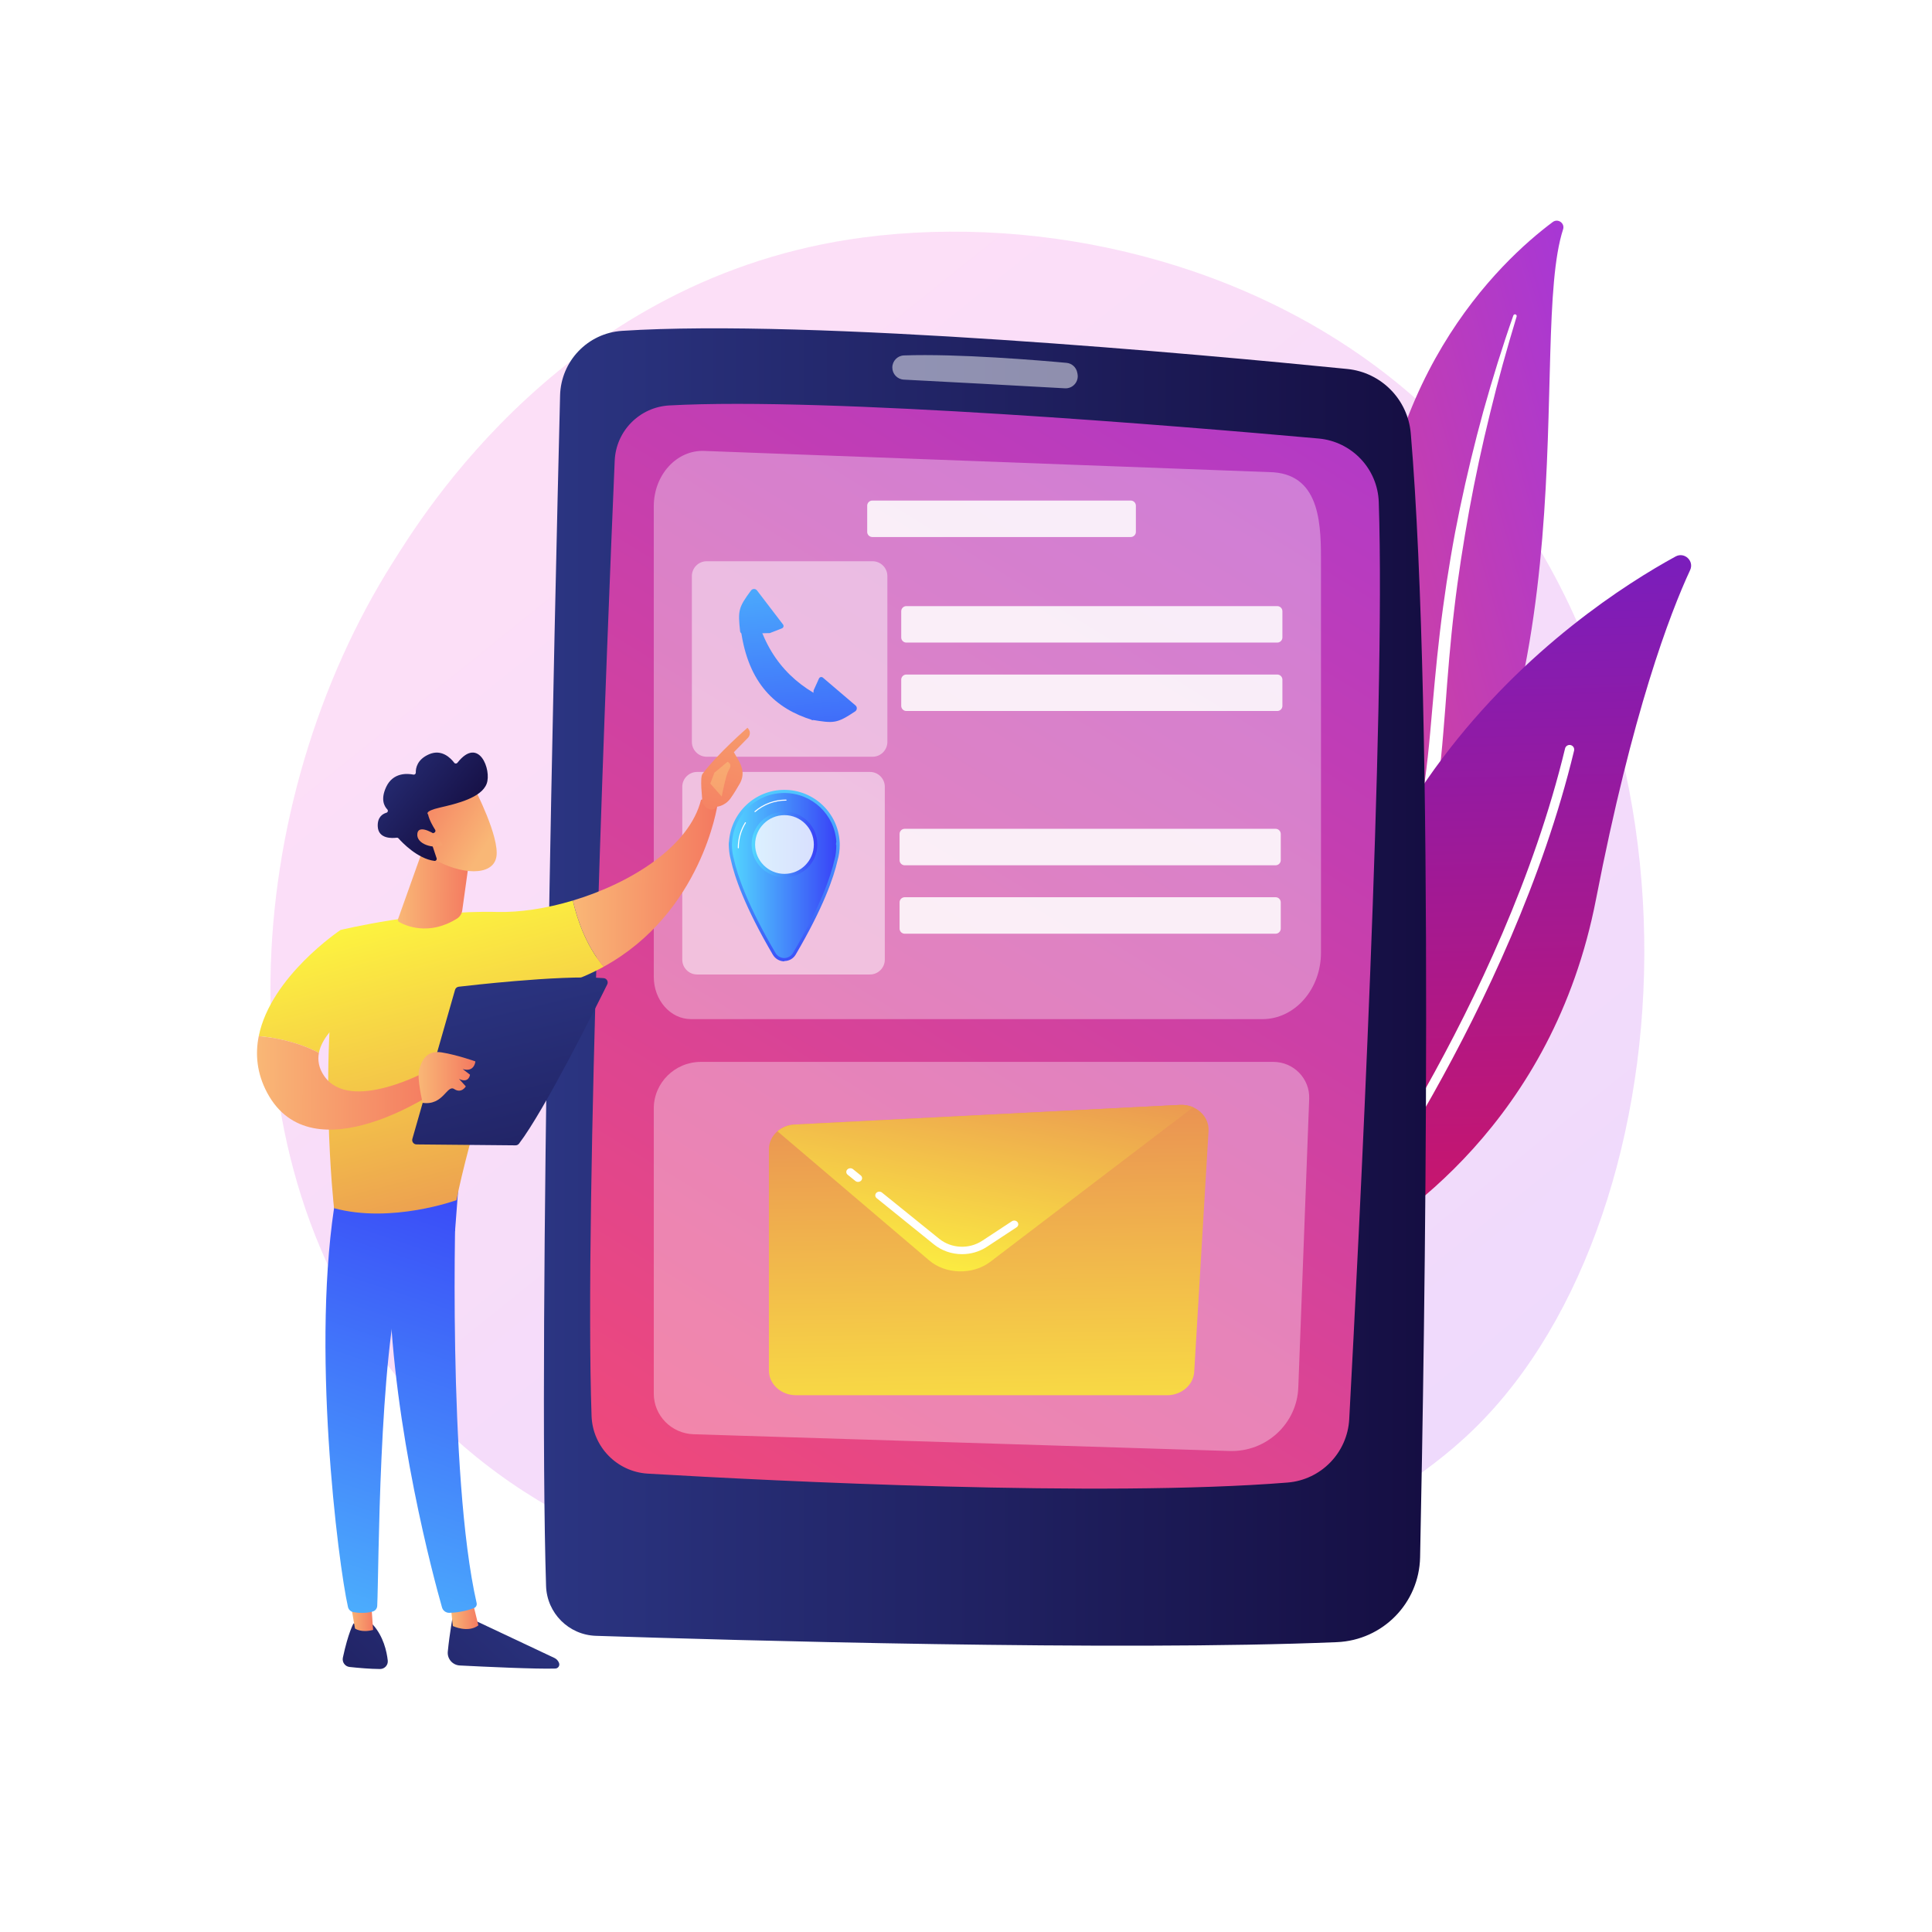<?xml version="1.0" encoding="utf-8"?>
<!-- Generator: Adobe Illustrator 27.5.0, SVG Export Plug-In . SVG Version: 6.00 Build 0)  -->
<svg version="1.1" xmlns="http://www.w3.org/2000/svg" xmlns:xlink="http://www.w3.org/1999/xlink" x="0px" y="0px"
	 viewBox="0 0 3710 3710" style="enable-background:new 0 0 3710 3710;" xml:space="preserve">
<g id="Background">
	<g>
		<g>
			<rect style="fill:#FFFFFF;" width="3710" height="3710"/>
		</g>
	</g>
</g>
<g id="Illustration">
	<g>
		<linearGradient id="SVGID_1_" gradientUnits="userSpaceOnUse" x1="3500.625" y1="3877.774" x2="1142.073" y2="948.601">
			<stop  offset="0" style="stop-color:#B37CFF"/>
			<stop  offset="1" style="stop-color:#F895E7"/>
		</linearGradient>
		<path style="opacity:0.3;fill:url(#SVGID_1_);" d="M2851.773,2722.614c-54.175,57.033-105.435,93.813-145.935,122.872
			c-476.063,341.581-1039.371,242.011-1159.091,217.696c-176.787-35.906-518.514-105.313-765.575-395.853
			c-373.784-439.562-315.58-1132.081-25.648-1589.221c53.033-83.619,333.17-547.723,902.546-622.151
			c344.58-45.043,746.25,45.803,1037.128,289.501C3305.777,1257.003,3262.31,2290.413,2851.773,2722.614z"/>
		<g>
			
				<linearGradient id="SVGID_00000139269295827754669540000013022164991517328274_" gradientUnits="userSpaceOnUse" x1="-71.255" y1="2593.848" x2="1010.656" y2="2593.848" gradientTransform="matrix(-0.961 0.276 0.276 0.961 2406.852 -1384.151)">
				<stop  offset="0" style="stop-color:#A737D5"/>
				<stop  offset="1" style="stop-color:#EF497A"/>
			</linearGradient>
			<path style="fill:url(#SVGID_00000139269295827754669540000013022164991517328274_);" d="M3001.578,440.384
				c3.816-11.777-9.917-21.455-19.841-14.053c-100.775,75.158-348.66,306.348-345.004,760.029
				c4.587,569.211-135.653,760.779-295.434,869.193c0,0,206.604-36.039,356.018-229.617
				C3064.161,1350.654,2933.732,649.79,3001.578,440.384z"/>
			<path style="fill:#FFFFFF;" d="M2912.35,607.865c-18.496,61.207-35.775,122.745-50.779,184.828
				c-15.327,61.993-28.769,124.422-40.246,187.181c-11.234,62.797-21.289,125.796-28.653,189.128
				c-7.648,63.296-12.569,126.849-17.286,190.675c-5.071,63.763-9.817,128.026-21.157,191.999
				c-11.257,63.849-30.317,127.381-60.42,185.546c-7.52,14.494-15.333,28.908-23.918,42.717
				c-8.333,13.975-17.286,27.584-26.479,41.027c-18.525,26.802-38.86,52.42-61.004,76.412
				c-44.416,47.879-96.09,88.957-151.669,122.376c-5.85,3.517-13.443,1.626-16.961-4.224c-3.454-5.744-1.692-13.17,3.911-16.766
				l0.04-0.026c13.288-8.511,26.463-17.163,39.206-26.373c6.447-4.504,12.68-9.284,19-13.946
				c6.136-4.895,12.465-9.553,18.443-14.632c24.25-19.907,47.074-41.493,68.188-64.659c42.41-46.075,78.153-98.727,107.009-154.242
				c14.119-27.929,26.155-56.85,35.924-86.597c9.747-29.757,17.223-60.31,22.961-91.312
				c11.486-62.039,16.709-125.607,22.238-189.329c5.613-63.729,11.691-127.732,20.394-191.385
				c4.265-31.834,9.101-63.588,14.504-95.239c2.61-15.84,5.527-31.628,8.414-47.417c3.039-15.762,6.165-31.506,9.418-47.22
				c13.13-62.837,28.171-125.243,45.163-187.086c17.288-61.761,36.209-123.044,57.459-183.493c0.608-1.728,2.5-2.636,4.228-2.029
				C2911.954,604.368,2912.857,606.179,2912.35,607.865z"/>
		</g>
		<g>
			<g>
				
					<linearGradient id="SVGID_00000059281244195651720090000016995029491546083235_" gradientUnits="userSpaceOnUse" x1="-2577.075" y1="-492.13" x2="-1249.917" y2="-492.13" gradientTransform="matrix(-0.028 -1 -1 0.028 2338.352 -159.405)">
					<stop  offset="0" style="stop-color:#CE1567"/>
					<stop  offset="1" style="stop-color:#7A1DBC"/>
				</linearGradient>
				<path style="fill:url(#SVGID_00000059281244195651720090000016995029491546083235_);" d="M2525.074,2384.014
					c2.3,22.695,27.031,35.665,47.15,24.916c111.015-59.31,409.73-255.386,492.537-681.929
					c69.927-360.196,142.073-548.864,180.76-632.243c8.18-17.631-10.902-35.458-27.954-26.131
					C3029.427,1171.526,2441.728,1561.655,2525.074,2384.014z"/>
				<path style="fill:#FFFFFF;" d="M2554.983,2391.725c0.381,0.418,0.806,0.804,1.277,1.154c3.946,2.935,9.526,2.115,12.461-1.831
					c3.327-4.474,334.11-453.1,453.963-949.537c1.152-4.778-1.787-9.589-6.568-10.749c-4.782-1.153-9.592,1.786-10.749,6.568
					c-118.979,492.823-447.632,938.643-450.937,943.087C2551.843,2383.895,2552.171,2388.637,2554.983,2391.725z"/>
			</g>
		</g>
		<g>
			
				<linearGradient id="SVGID_00000144299936925222098010000001057800660141804938_" gradientUnits="userSpaceOnUse" x1="1044.482" y1="1895.338" x2="2738.605" y2="1895.338">
				<stop  offset="0" style="stop-color:#2B3582"/>
				<stop  offset="1" style="stop-color:#150E42"/>
			</linearGradient>
			<path style="fill:url(#SVGID_00000144299936925222098010000001057800660141804938_);" d="M1075.526,759.401
				c-9.992,403.06-42.398,1793.369-26.928,2286.052c1.639,52.196,43.481,94.089,95.674,95.797
				c258.149,8.448,1000.769,29.86,1423.014,12.145c87.947-3.69,157.884-74.927,159.71-162.933
				c8.775-423.064,28.133-1612.982-17.88-2158.084c-5.513-65.312-56.775-117.322-121.993-123.846
				c-281.136-28.124-1027.826-96.87-1392.619-73.198C1128.713,639.603,1077.16,693.492,1075.526,759.401z"/>
			
				<linearGradient id="SVGID_00000043457127574080419930000014789788901931226248_" gradientUnits="userSpaceOnUse" x1="2772.575" y1="365.656" x2="1219.024" y2="2889.387">
				<stop  offset="0" style="stop-color:#A737D5"/>
				<stop  offset="1" style="stop-color:#EF497A"/>
			</linearGradient>
			<path style="fill:url(#SVGID_00000043457127574080419930000014789788901931226248_);" d="M1180.42,884.64
				c-14.1,330.103-58.572,1428.281-44.457,1834.365c2.063,59.355,48.844,107.348,108.133,110.817
				c244.111,14.285,870.234,45.784,1228.285,17.112c64.473-5.163,115.066-57.304,118.546-121.889
				c18.145-336.775,70.243-1359.333,56.712-1760.865c-2.159-64.056-51.778-116.369-115.613-122.1
				c-264.089-23.711-942.36-80.129-1246.622-63.528C1228.289,781.668,1182.861,827.491,1180.42,884.64z"/>
			<path style="opacity:0.5;fill:#FFFFFF;" d="M1713.513,705.762L1713.513,705.762c0,12.368,9.639,22.568,21.989,23.214
				c60.973,3.193,232.735,12.228,309.498,16.682c15.135,0.878,27.014-12.727,24.144-27.613l-0.49-2.54
				c-1.959-10.158-10.384-17.803-20.685-18.747c-51.888-4.754-208.456-17.938-312.193-14.235
				C1723.314,682.968,1713.513,693.293,1713.513,705.762z"/>
		</g>
		<path style="opacity:0.34;fill:#FFFFFF;" d="M2424.236,1957.022H1326.908c-39.466,0-71.46-36.357-71.46-81.205V972.234
			c0-60.067,43.73-108.224,96.563-106.339l1093.195,41c92.713,6.678,91.462,106.197,91.462,177.107l-0.001,745.258
			C2536.666,1899.821,2486.33,1957.022,2424.236,1957.022z"/>
		<g style="opacity:0.86;">
			<path style="fill:#FFFFFF;" d="M2452.764,1233.939h-712.323c-5.404,0-9.826-4.422-9.826-9.826v-50.367
				c0-5.404,4.422-9.826,9.826-9.826h712.323c5.404,0,9.826,4.422,9.826,9.826v50.367
				C2462.59,1229.518,2458.168,1233.939,2452.764,1233.939z"/>
			<path style="fill:#FFFFFF;" d="M2452.764,1365.329h-712.323c-5.404,0-9.826-4.422-9.826-9.826v-50.367
				c0-5.404,4.422-9.826,9.826-9.826h712.323c5.404,0,9.826,4.422,9.826,9.826v50.367
				C2462.59,1360.907,2458.168,1365.329,2452.764,1365.329z"/>
		</g>
		<g style="opacity:0.86;">
			<path style="fill:#FFFFFF;" d="M2449.594,1661.585h-712.323c-5.404,0-9.826-4.422-9.826-9.826v-50.367
				c0-5.404,4.422-9.826,9.826-9.826h712.323c5.404,0,9.826,4.422,9.826,9.826v50.367
				C2459.419,1657.163,2454.998,1661.585,2449.594,1661.585z"/>
			<path style="fill:#FFFFFF;" d="M2449.594,1792.974h-712.323c-5.404,0-9.826-4.422-9.826-9.826v-50.367
				c0-5.404,4.422-9.826,9.826-9.826h712.323c5.404,0,9.826,4.422,9.826,9.826v50.367
				C2459.419,1788.553,2454.998,1792.974,2449.594,1792.974z"/>
		</g>
		<path style="opacity:0.86;fill:#FFFFFF;" d="M2171.382,1031.243h-496.29c-5.404,0-9.826-4.422-9.826-9.826V971.05
			c0-5.404,4.422-9.826,9.826-9.826h496.29c5.404,0,9.826,4.422,9.826,9.826v50.367
			C2181.208,1026.822,2176.787,1031.243,2171.382,1031.243z"/>
		<g>
			<path style="opacity:0.47;fill:#FFFFFF;" d="M1675.502,1453.166h-318.396c-15.747,0-28.513-12.766-28.513-28.513v-318.396
				c0-15.747,12.766-28.513,28.513-28.513h318.396c15.747,0,28.513,12.766,28.513,28.513v318.396
				C1704.015,1440.4,1691.25,1453.166,1675.502,1453.166z"/>
			<g>
				
					<linearGradient id="SVGID_00000016037104914046142340000002845483328363691182_" gradientUnits="userSpaceOnUse" x1="1479.788" y1="913.935" x2="1540.124" y2="1594.389">
					<stop  offset="0" style="stop-color:#53D8FF"/>
					<stop  offset="1" style="stop-color:#3840F7"/>
				</linearGradient>
				<path style="fill:url(#SVGID_00000016037104914046142340000002845483328363691182_);" d="M1422.723,1209.902
					c14.196,102.977,66.768,151.234,137.939,172.98l41.088-33.024c-74.839-30.281-127.383-84.093-149.679-169.835L1422.723,1209.902
					z"/>
				
					<linearGradient id="SVGID_00000042725286318262486790000010384072814155433646_" gradientUnits="userSpaceOnUse" x1="1560.593" y1="906.771" x2="1620.93" y2="1587.224">
					<stop  offset="0" style="stop-color:#53D8FF"/>
					<stop  offset="1" style="stop-color:#3840F7"/>
				</linearGradient>
				<path style="fill:url(#SVGID_00000042725286318262486790000010384072814155433646_);" d="M1558.171,1382.095
					c43.327,7.116,48.483,7.528,83.928-15.978c3.972-2.634,4.358-8.374,0.732-11.466l-62.614-53.395
					c-2.446-2.086-6.209-1.245-7.536,1.683l-10.325,22.803L1558.171,1382.095z"/>
				
					<linearGradient id="SVGID_00000039831639713650583470000000265376751159196330_" gradientUnits="userSpaceOnUse" x1="1437.194" y1="917.712" x2="1497.53" y2="1598.166">
					<stop  offset="0" style="stop-color:#53D8FF"/>
					<stop  offset="1" style="stop-color:#3840F7"/>
				</linearGradient>
				<path style="fill:url(#SVGID_00000039831639713650583470000000265376751159196330_);" d="M1421.243,1212.426
					c-4.284-39.593-3.553-45.563,20.923-78.505c2.842-3.825,8.594-3.904,11.488-0.118l49.975,65.376
					c1.952,2.554,0.912,6.267-2.083,7.435l-23.322,9.093l-52.057,1.078C1423.656,1216.836,1421.514,1214.924,1421.243,1212.426z"/>
			</g>
		</g>
		<g>
			<path style="opacity:0.5;fill:#FFFFFF;" d="M1670.574,1871.279h-331.898c-15.747,0-28.513-12.766-28.513-28.513v-331.898
				c0-15.747,12.766-28.513,28.513-28.513h331.898c15.747,0,28.513,12.766,28.513,28.513v331.898
				C1699.087,1858.514,1686.321,1871.279,1670.574,1871.279z"/>
			<g>
				<g>
					<g>
						
							<linearGradient id="SVGID_00000103257457301663506200000012735190823641239453_" gradientUnits="userSpaceOnUse" x1="1402.633" y1="1622.029" x2="1609.511" y2="1622.029">
							<stop  offset="0" style="stop-color:#53D8FF"/>
							<stop  offset="1" style="stop-color:#3840F7"/>
						</linearGradient>
						
							<circle style="fill:url(#SVGID_00000103257457301663506200000012735190823641239453_);" cx="1506.072" cy="1622.029" r="103.439"/>
						
							<linearGradient id="SVGID_00000000904184909137732240000010562576336415287718_" gradientUnits="userSpaceOnUse" x1="1402.444" y1="1729.301" x2="1609.521" y2="1729.301">
							<stop  offset="0" style="stop-color:#53D8FF"/>
							<stop  offset="1" style="stop-color:#3840F7"/>
						</linearGradient>
						<path style="fill:url(#SVGID_00000000904184909137732240000010562576336415287718_);" d="M1609.322,1616.484h-103.25h-103.439
							c0,0-8.235,57.413,84.083,214.669c4.028,6.861,11.387,10.961,19.344,10.965c7.956,0.004,15.329-4.028,19.356-10.889
							C1617.724,1673.959,1609.322,1616.484,1609.322,1616.484z"/>
					</g>
					<g>
						
							<linearGradient id="SVGID_00000088123894757437702560000009911575338779356863_" gradientUnits="userSpaceOnUse" x1="1467.307" y1="1484.701" x2="1575.884" y2="1874.026">
							<stop  offset="0" style="stop-color:#53D8FF"/>
							<stop  offset="1" style="stop-color:#3840F7"/>
						</linearGradient>
						<path style="fill:url(#SVGID_00000088123894757437702560000009911575338779356863_);" d="M1506.026,1845.474v0.582h0.032
							c-9.004,0-17.407-4.954-21.932-12.66c-53.963-91.921-73.736-150.043-80.819-182.565c-2.02-7.481-3.18-14.816-3.546-22.335
							c-0.625-7.692-0.147-10.932-0.09-11.275l0.272-1.655c4.168-55.564,50.412-98.806,106.13-98.806
							c56.45,0,103.112,43.855,106.266,99.861c0.079,0.733,0.231,2.592,0.171,5.702l0.005,0.381c0,10.16-1.435,20.223-4.266,29.911
							c-7.327,32.494-27.222,90.042-80.265,180.413C1523.429,1840.786,1515.333,1845.474,1506.026,1845.474z M1405.456,1621.137
							c-0.025,1.551,0.022,3.766,0.295,7.101l0.007-0.011c0.344,7.123,1.445,13.982,3.367,21.082l0.036,0.119
							c6.977,32.081,26.545,89.475,80.146,180.78c3.451,5.878,9.848,9.524,16.732,9.528l-0.012,2.996v-3.003
							c6.205,0,13.298-3.682,16.777-9.61c52.703-89.792,72.379-146.857,79.595-178.916l0.053-0.186
							c2.688-9.167,3.452-18.693,3.452-28.313l-0.603-0.423v-0.034c0-2.994,0.507-4.613,0.458-5.038l0.286-0.174
							c-2.936-52.864-46.832-94.274-100.124-94.274c-53.19,0-97.155,41.994-100.188,95.322l-0.086,3.054H1405.456z"/>
					</g>
					<circle style="opacity:0.8;fill:#FFFFFF;" cx="1506.405" cy="1621.696" r="59.728"/>
					<g>
						
							<linearGradient id="SVGID_00000085941075960349353270000009132287240101830072_" gradientUnits="userSpaceOnUse" x1="1443.341" y1="1621.696" x2="1569.47" y2="1621.696">
							<stop  offset="0" style="stop-color:#53D8FF"/>
							<stop  offset="1" style="stop-color:#3840F7"/>
						</linearGradient>
						<path style="fill:url(#SVGID_00000085941075960349353270000009132287240101830072_);" d="M1506.405,1684.76
							c-34.774,0-63.064-28.291-63.064-63.064c0-34.774,28.291-63.064,63.064-63.064c34.774,0,63.065,28.291,63.065,63.064
							C1569.47,1656.469,1541.179,1684.76,1506.405,1684.76z M1506.405,1565.305c-31.094,0-56.391,25.297-56.391,56.391
							s25.297,56.391,56.391,56.391c31.094,0,56.391-25.297,56.391-56.391S1537.5,1565.305,1506.405,1565.305z"/>
					</g>
				</g>
				<g>
					<path style="fill:#FFFFFF;" d="M1449.748,1559.51c-0.282,0-0.562-0.118-0.76-0.349c-0.36-0.419-0.312-1.051,0.108-1.411
						c16.779-14.41,38.216-22.346,60.363-22.346c0.553,0,1.001,0.448,1.001,1.001c0,0.553-0.448,1.001-1.001,1.001
						c-21.669,0-42.643,7.765-59.059,21.863C1450.211,1559.43,1449.979,1559.51,1449.748,1559.51z"/>
				</g>
				<g>
					<path style="fill:#FFFFFF;" d="M1417.764,1629.099c-0.553,0-1.001-0.448-1.001-1.001c0-17.296,4.795-34.169,13.867-48.794
						c0.292-0.47,0.909-0.615,1.378-0.323c0.47,0.292,0.615,0.909,0.323,1.378c-8.875,14.308-13.566,30.816-13.566,47.739
						C1418.765,1628.651,1418.317,1629.099,1417.764,1629.099z"/>
				</g>
			</g>
		</g>
		<g>
			
				<linearGradient id="SVGID_00000176746316749297472030000014450346060888412299_" gradientUnits="userSpaceOnUse" x1="14338.185" y1="2980.609" x2="13730.182" y2="3641.948" gradientTransform="matrix(1 0.009 -0.009 1 -13247.268 -63.475)">
				<stop  offset="0" style="stop-color:#2B3582"/>
				<stop  offset="1" style="stop-color:#150E42"/>
			</linearGradient>
			<path style="fill:url(#SVGID_00000176746316749297472030000014450346060888412299_);" d="M869.943,3100.779
				c0,0-6.637,35.588-10.06,70.847c-1.339,13.779,9.179,25.854,23.006,26.563c46.973,2.405,147.456,7.17,183.542,5.904
				c5.425-0.191,9.023-5.707,7.064-10.77c-1.641-4.242-4.852-7.69-8.967-9.629l-165.31-77.895L869.943,3100.779z"/>
			
				<linearGradient id="SVGID_00000123442928618607690700000016809178736418361478_" gradientUnits="userSpaceOnUse" x1="14140.837" y1="3029.721" x2="14194.843" y2="3029.721" gradientTransform="matrix(1 0.009 -0.009 1 -13247.268 -63.475)">
				<stop  offset="0" style="stop-color:#F9B776"/>
				<stop  offset="1" style="stop-color:#F47960"/>
			</linearGradient>
			<path style="fill:url(#SVGID_00000123442928618607690700000016809178736418361478_);" d="M864.985,3079.785l4.652,42.687
				c0,0,28.957,13.818,48.965-1.239l-11.591-47.633L864.985,3079.785z"/>
			
				<linearGradient id="SVGID_00000023269353712925601310000016632420471168018358_" gradientUnits="userSpaceOnUse" x1="580.532" y1="3451.777" x2="984.753" y2="2229.605">
				<stop  offset="0" style="stop-color:#53D8FF"/>
				<stop  offset="1" style="stop-color:#3840F7"/>
			</linearGradient>
			<path style="fill:url(#SVGID_00000023269353712925601310000016632420471168018358_);" d="M876.435,2278.186
				c-2.291,11.114-17.031,555.553,38.847,800.131c0.912,3.99-1.146,8.076-4.95,9.588c-8.962,3.562-26.515,8.677-47.496,9.181
				c-6.497,0.157-12.281-4.121-14.054-10.373c-16.098-56.776-93.118-341.203-100.933-612.281
				c-8.733-302.904,0.099-10.31,0.099-10.31l8.601-187.102L876.435,2278.186z"/>
			
				<linearGradient id="SVGID_00000005260057046874628850000015532276155890086838_" gradientUnits="userSpaceOnUse" x1="14201.79" y1="2855.191" x2="13593.76" y2="3516.558" gradientTransform="matrix(1 0.009 -0.009 1 -13247.268 -63.475)">
				<stop  offset="0" style="stop-color:#2B3582"/>
				<stop  offset="1" style="stop-color:#150E42"/>
			</linearGradient>
			<path style="fill:url(#SVGID_00000005260057046874628850000015532276155890086838_);" d="M678.767,3117.554
				c0,0-10.195,17.901-20.355,65.628c-1.835,8.62,4.121,16.942,12.882,17.889c15.503,1.674,39.371,3.864,58.508,3.915
				c8.82,0.023,15.778-7.592,14.799-16.358c-1.953-17.475-8.283-46.177-28.468-68.691L678.767,3117.554z"/>
			
				<linearGradient id="SVGID_00000092437481715100975980000013954488994264873857_" gradientUnits="userSpaceOnUse" x1="13946.193" y1="3026.944" x2="13992.821" y2="3026.944" gradientTransform="matrix(1 0.009 -0.009 1 -13247.268 -63.475)">
				<stop  offset="0" style="stop-color:#F9B776"/>
				<stop  offset="1" style="stop-color:#F47960"/>
			</linearGradient>
			<path style="fill:url(#SVGID_00000092437481715100975980000013954488994264873857_);" d="M670.487,3062.626l11.206,64.595
				c0,0,11.606,8.805,34.787,2.723l-4.981-69.432L670.487,3062.626z"/>
			
				<linearGradient id="SVGID_00000039825145359733706560000016923328296936188822_" gradientUnits="userSpaceOnUse" x1="447.392" y1="3407.742" x2="851.613" y2="2185.569">
				<stop  offset="0" style="stop-color:#53D8FF"/>
				<stop  offset="1" style="stop-color:#3840F7"/>
			</linearGradient>
			<path style="fill:url(#SVGID_00000039825145359733706560000016923328296936188822_);" d="M645.894,2292.698
				c-50.345,286.845,3.552,710.181,22.301,793.116c1.148,5.078,5.2,8.998,10.326,9.899c8.707,1.528,23.054,2.845,37.249-1.132
				c4.89-1.369,8.359-5.735,8.606-10.809c3.26-66.875,2.46-477.621,48.365-639.509c2.326-8.204,7.418-15.33,14.415-20.205
				l86.677-60.383l7.545-98.87L645.894,2292.698z"/>
			<g>
				
					<linearGradient id="SVGID_00000109747550424835521800000016046523409181149349_" gradientUnits="userSpaceOnUse" x1="-1511.608" y1="1732.183" x2="-1831.31" y2="2963.034" gradientTransform="matrix(-1 0 0 1 -703.656 0)">
					<stop  offset="0" style="stop-color:#FDF53F"/>
					<stop  offset="0.664" style="stop-color:#E57A58"/>
					<stop  offset="1" style="stop-color:#D93C65"/>
				</linearGradient>
				<path style="fill:url(#SVGID_00000109747550424835521800000016046523409181149349_);" d="M954.427,1751.216
					c-142.64-3.718-300.432,34.596-300.432,34.596c-44.893,247.724-12.534,534.261-12.534,534.261
					c110.169,30.017,235.203-15.467,235.203-15.467c19.346-103.537,107.78-394.602,107.78-394.602
					c69.786-7.985,127.4-27.549,174.94-53.685c-35.67-42.155-52.168-95.518-59.252-127.037
					C1049.542,1744.477,998.422,1752.363,954.427,1751.216z"/>
				
					<linearGradient id="SVGID_00000120548492087392292770000012768775280011942838_" gradientUnits="userSpaceOnUse" x1="14363.135" y1="1620.731" x2="14639.06" y2="1620.731" gradientTransform="matrix(1 0.009 -0.009 1 -13247.268 -63.475)">
					<stop  offset="0" style="stop-color:#F9B776"/>
					<stop  offset="1" style="stop-color:#F47960"/>
				</linearGradient>
				<path style="fill:url(#SVGID_00000120548492087392292770000012768775280011942838_);" d="M1377.832,1545.102
					c-13.853-17.061-31.666-9.223-31.666-9.223c-21.84,88.481-132.605,159.335-246.032,193.403
					c7.085,31.519,23.582,84.882,59.252,127.037C1348.078,1752.581,1377.832,1545.102,1377.832,1545.102z"/>
			</g>
			<g>
				
					<linearGradient id="SVGID_00000119115911656184433690000017757125882535161221_" gradientUnits="userSpaceOnUse" x1="1462.851" y1="1180.975" x2="1351.883" y2="1631.189">
					<stop  offset="0" style="stop-color:#F9B776"/>
					<stop  offset="1" style="stop-color:#F47960"/>
				</linearGradient>
				<path style="fill:url(#SVGID_00000119115911656184433690000017757125882535161221_);" d="M1374.389,1549.374
					c1.422,4.676-15.627,11.613-25.444-7.549c-0.261-9.141-5.446-48.342,0.086-55.734c29.459-39.369,86.315-88.532,86.315-88.532
					c9.44,9.494,1.501,18.655,1.501,18.655l-27.624,28.232c5.623,10.392,12.518,19.186,15.669,31.722
					c2.386,9.493,0.775,19.599-4.091,28.172c-4.884,8.604-11.541,19.785-17.818,28.525
					C1391.104,1549.408,1374.389,1549.374,1374.389,1549.374z"/>
				
					<linearGradient id="SVGID_00000177447785886391486080000017270771936010155176_" gradientUnits="userSpaceOnUse" x1="1402.377" y1="1360.191" x2="1326.284" y2="1867.473">
					<stop  offset="0" style="stop-color:#F9B776"/>
					<stop  offset="1" style="stop-color:#F47960"/>
				</linearGradient>
				<path style="fill:url(#SVGID_00000177447785886391486080000017270771936010155176_);" d="M1397.084,1462.819l-25.127,20.892
					l-8.026,20.962l21.988,24.865c0,0,7.87-41.67,13.51-50.652C1405.068,1469.907,1402.23,1465.511,1397.084,1462.819z"/>
			</g>
			
				<linearGradient id="SVGID_00000052827085803412367320000005335309836003451570_" gradientUnits="userSpaceOnUse" x1="-1264.074" y1="1796.477" x2="-1583.776" y2="3027.329" gradientTransform="matrix(-1 0 0 1 -703.656 0)">
				<stop  offset="0" style="stop-color:#FDF53F"/>
				<stop  offset="0.664" style="stop-color:#E57A58"/>
				<stop  offset="1" style="stop-color:#D93C65"/>
			</linearGradient>
			<path style="fill:url(#SVGID_00000052827085803412367320000005335309836003451570_);" d="M707.396,1924.474l-53.401-138.661
				c0,0-134.12,89.269-157.129,203.856c25.161,2.095,70.915,9.081,115.545,32.153
				C622.783,1967.711,707.396,1924.474,707.396,1924.474z"/>
			
				<linearGradient id="SVGID_00000142855595278939986720000005251229622979036347_" gradientUnits="userSpaceOnUse" x1="13759.357" y1="2011.533" x2="14108.531" y2="2011.533" gradientTransform="matrix(1 0.009 -0.009 1 -13247.268 -63.475)">
				<stop  offset="0" style="stop-color:#F9B776"/>
				<stop  offset="1" style="stop-color:#F47960"/>
			</linearGradient>
			<path style="fill:url(#SVGID_00000142855595278939986720000005251229622979036347_);" d="M822.607,2055.57
				c0,0-150.419,83.126-200.211,10.445c-10.337-15.092-12.702-30.014-9.984-44.194c-44.63-23.072-90.384-30.058-115.545-32.153
				c-6.937,34.545-3.796,71.385,16.185,108.779c86.883,162.601,329.003-5.801,329.003-5.801L822.607,2055.57z"/>
			
				<linearGradient id="SVGID_00000104664320080517866640000000546116430749105085_" gradientUnits="userSpaceOnUse" x1="14027.486" y1="1638.252" x2="14165.544" y2="1638.252" gradientTransform="matrix(1 0.009 -0.009 1 -13247.268 -63.475)">
				<stop  offset="0" style="stop-color:#F9B776"/>
				<stop  offset="1" style="stop-color:#F47960"/>
			</linearGradient>
			<path style="fill:url(#SVGID_00000104664320080517866640000000546116430749105085_);" d="M811.026,1634.017l-46.646,130.841
				c-0.772,2.167,0.098,4.584,2.102,5.717c12.309,6.959,56.699,27.159,110.747-6.39c5.631-3.495,9.496-9.246,10.408-15.809
				l15.783-113.478L811.026,1634.017z"/>
			<g>
				
					<linearGradient id="SVGID_00000052068062500464310130000004140751244053553029_" gradientUnits="userSpaceOnUse" x1="5201.175" y1="7798.124" x2="5149.584" y2="7627.968" gradientTransform="matrix(0.752 -0.659 0.659 0.752 -8113.864 -818.158)">
					<stop  offset="0" style="stop-color:#F9B776"/>
					<stop  offset="1" style="stop-color:#F47960"/>
				</linearGradient>
				<path style="fill:url(#SVGID_00000052068062500464310130000004140751244053553029_);" d="M910.954,1513.397
					c0,0,48.952,94.306,42.201,132.148c-6.751,37.841-68.502,34.53-122.154,3.233l-36.729-101.676L910.954,1513.397z"/>
				
					<linearGradient id="SVGID_00000106145104337279955330000008953089342198836152_" gradientUnits="userSpaceOnUse" x1="5154.634" y1="7501.652" x2="5197.788" y2="7747.791" gradientTransform="matrix(0.752 -0.659 0.659 0.752 -8113.864 -818.158)">
					<stop  offset="0" style="stop-color:#2B3582"/>
					<stop  offset="1" style="stop-color:#150E42"/>
				</linearGradient>
				<path style="fill:url(#SVGID_00000106145104337279955330000008953089342198836152_);" d="M833.861,1599.044
					c2.201-0.95,3.036-3.626,1.742-5.645c-3.936-6.139-11.303-18.656-13.588-29.576c0,0-8.906-5.824,22.934-13.125
					c31.841-7.301,79.328-18.651,89.543-45.597c9.96-26.272-14.916-92.815-56.117-40.376c-1.567,1.996-4.601,2.011-6.128-0.016
					c-6.588-8.746-23.956-26.938-48.412-16.243c-22.886,10.008-25.612,26.682-25.379,35.102c0.069,2.476-2.164,4.38-4.593,3.893
					c-11.5-2.308-39.131-4.459-52.307,23.781c-10.852,23.26-4.069,36.552,2.161,43.078c2.019,2.115,1.092,5.558-1.712,6.386
					c-7.595,2.246-17.433,8.574-16.624,26.323c1.12,24.538,28.561,22.639,36.378,21.595c1.281-0.17,2.566,0.281,3.423,1.248
					c6.624,7.471,36.483,39.213,69.09,43.316c2.824,0.355,5.041-2.414,4.141-5.115l-13.735-41.199
					c-0.638-1.913,0.295-3.997,2.146-4.796L833.861,1599.044z"/>
				
					<linearGradient id="SVGID_00000097464457974979673940000018353248511808856719_" gradientUnits="userSpaceOnUse" x1="5148.438" y1="7797.33" x2="5102.021" y2="7644.238" gradientTransform="matrix(0.752 -0.659 0.659 0.752 -8113.864 -818.158)">
					<stop  offset="0" style="stop-color:#F9B776"/>
					<stop  offset="1" style="stop-color:#F47960"/>
				</linearGradient>
				<path style="fill:url(#SVGID_00000097464457974979673940000018353248511808856719_);" d="M839.484,1604.927
					c0,0-35.259-24.689-38.048-4.207c-2.788,20.481,31.676,30.007,48.864,22.525L839.484,1604.927z"/>
			</g>
			<g>
				<g>
					
						<linearGradient id="SVGID_00000034086510450654214470000017266594825350187147_" gradientUnits="userSpaceOnUse" x1="13914.762" y1="1856.907" x2="14107.435" y2="2659.715" gradientTransform="matrix(1 0 0 1 -12978.978 0)">
						<stop  offset="0" style="stop-color:#2B3582"/>
						<stop  offset="1" style="stop-color:#150E42"/>
					</linearGradient>
					<path style="fill:url(#SVGID_00000034086510450654214470000017266594825350187147_);" d="M791.865,2186.941l81.939-286.15
						c0.93-3.248,3.701-5.617,7.058-6.008c14.846-1.732,57.864-6.596,107.532-10.797c59.827-5.061,129.305-9.161,170.822-5.673
						c5.902,0.496,9.469,6.739,6.844,12.048c-23.609,47.765-120.723,242.06-169.355,305.709c-1.611,2.109-4.103,3.342-6.757,3.317
						l-190.113-1.769C794.305,2197.566,790.343,2192.259,791.865,2186.941z"/>
					
						<linearGradient id="SVGID_00000028315595108319919260000014514656323340040113_" gradientUnits="userSpaceOnUse" x1="13782.736" y1="2069.292" x2="13891.9" y2="2069.292" gradientTransform="matrix(1 0 0 1 -12978.978 0)">
						<stop  offset="0" style="stop-color:#F9B776"/>
						<stop  offset="1" style="stop-color:#F47960"/>
					</linearGradient>
					<path style="fill:url(#SVGID_00000028315595108319919260000014514656323340040113_);" d="M811.662,2117.807
						c0,0-11.415-46.935-6.81-63.586c4.604-16.652,13.525-38.061,43.26-33.303c29.736,4.757,64.811,17.284,64.811,17.284
						s-1.772,21.689-24.371,14.692l14.015,10.844c0,0-2.003,17.366-21.092,8.088l13.034,14.38c0,0-8.198,14.263-22.242,5.115
						C858.222,2082.172,851.49,2123.459,811.662,2117.807z"/>
				</g>
			</g>
		</g>
		<path style="opacity:0.34;fill:#FFFFFF;" d="M2361.026,2786.337l-1029.119-32.177c-42.613-1.332-76.459-35.885-76.459-78.055
			v-547.418c0-49.462,40.538-89.558,90.544-89.558h1099.099c39.113,0,70.404,32.127,68.946,70.787l-20.917,554.472
			C2490.492,2734.053,2431.473,2788.54,2361.026,2786.337z"/>
		<g>
			<g>
				
					<linearGradient id="SVGID_00000145036296002599774870000002672381592877265831_" gradientUnits="userSpaceOnUse" x1="1906.439" y1="2907.031" x2="1883.84" y2="1434.413">
					<stop  offset="0" style="stop-color:#FDF53F"/>
					<stop  offset="0.664" style="stop-color:#E57A58"/>
					<stop  offset="1" style="stop-color:#D93C65"/>
				</linearGradient>
				<path style="fill:url(#SVGID_00000145036296002599774870000002672381592877265831_);" d="M2241.232,2679.239h-712.634
					c-28.771,0-52.095-21.337-52.095-47.658v-424.518c0-25.29,21.594-46.177,49.195-47.584l740.133-37.74
					c30.988-1.58,56.604,21.823,54.917,50.174l-27.499,462.257C2291.746,2659.448,2268.903,2679.239,2241.232,2679.239z"/>
				<g>
					
						<linearGradient id="SVGID_00000155117968005571970010000018005844491057994145_" gradientUnits="userSpaceOnUse" x1="1828.297" y1="2489.528" x2="1994.013" y2="1604.45">
						<stop  offset="0" style="stop-color:#FDF53F"/>
						<stop  offset="0.664" style="stop-color:#E57A58"/>
						<stop  offset="1" style="stop-color:#D93C65"/>
					</linearGradient>
					<path style="fill:url(#SVGID_00000155117968005571970010000018005844491057994145_);" d="M1901.554,2423.081l389.549-296.798
						c-7.6-3.315-16.202-5.006-25.272-4.544l-740.133,37.74c-12.727,0.649-24.17,5.447-32.814,12.901l291.543,248.048
						C1816.077,2447.356,1868.144,2448.536,1901.554,2423.081z"/>
				</g>
			</g>
			<path style="fill:#FFFFFF;" d="M1847.4,2408.372c-19.368,0-38.646-6.338-54.138-18.852l-109.848-88.717
				c-3.224-2.604-3.53-7.104-0.684-10.053c2.846-2.954,7.77-3.232,10.989-0.626l109.847,88.717
				c23.336,18.845,57.286,20.4,82.568,3.779l56.92-37.427c3.503-2.295,8.356-1.563,10.867,1.628
				c2.509,3.195,1.713,7.644-1.779,9.941l-56.921,37.428C1880.786,2403.679,1864.06,2408.372,1847.4,2408.372z"/>
			<path style="fill:#FFFFFF;" d="M1647.698,2269.58c-1.832,0-3.669-0.587-5.15-1.783l-14.788-11.942
				c-3.224-2.603-3.53-7.104-0.685-10.053c2.844-2.954,7.765-3.227,10.989-0.626l14.788,11.942c3.223,2.604,3.53,7.104,0.684,10.053
				C1651.999,2268.766,1649.852,2269.58,1647.698,2269.58z"/>
		</g>
	</g>
</g>
</svg>

